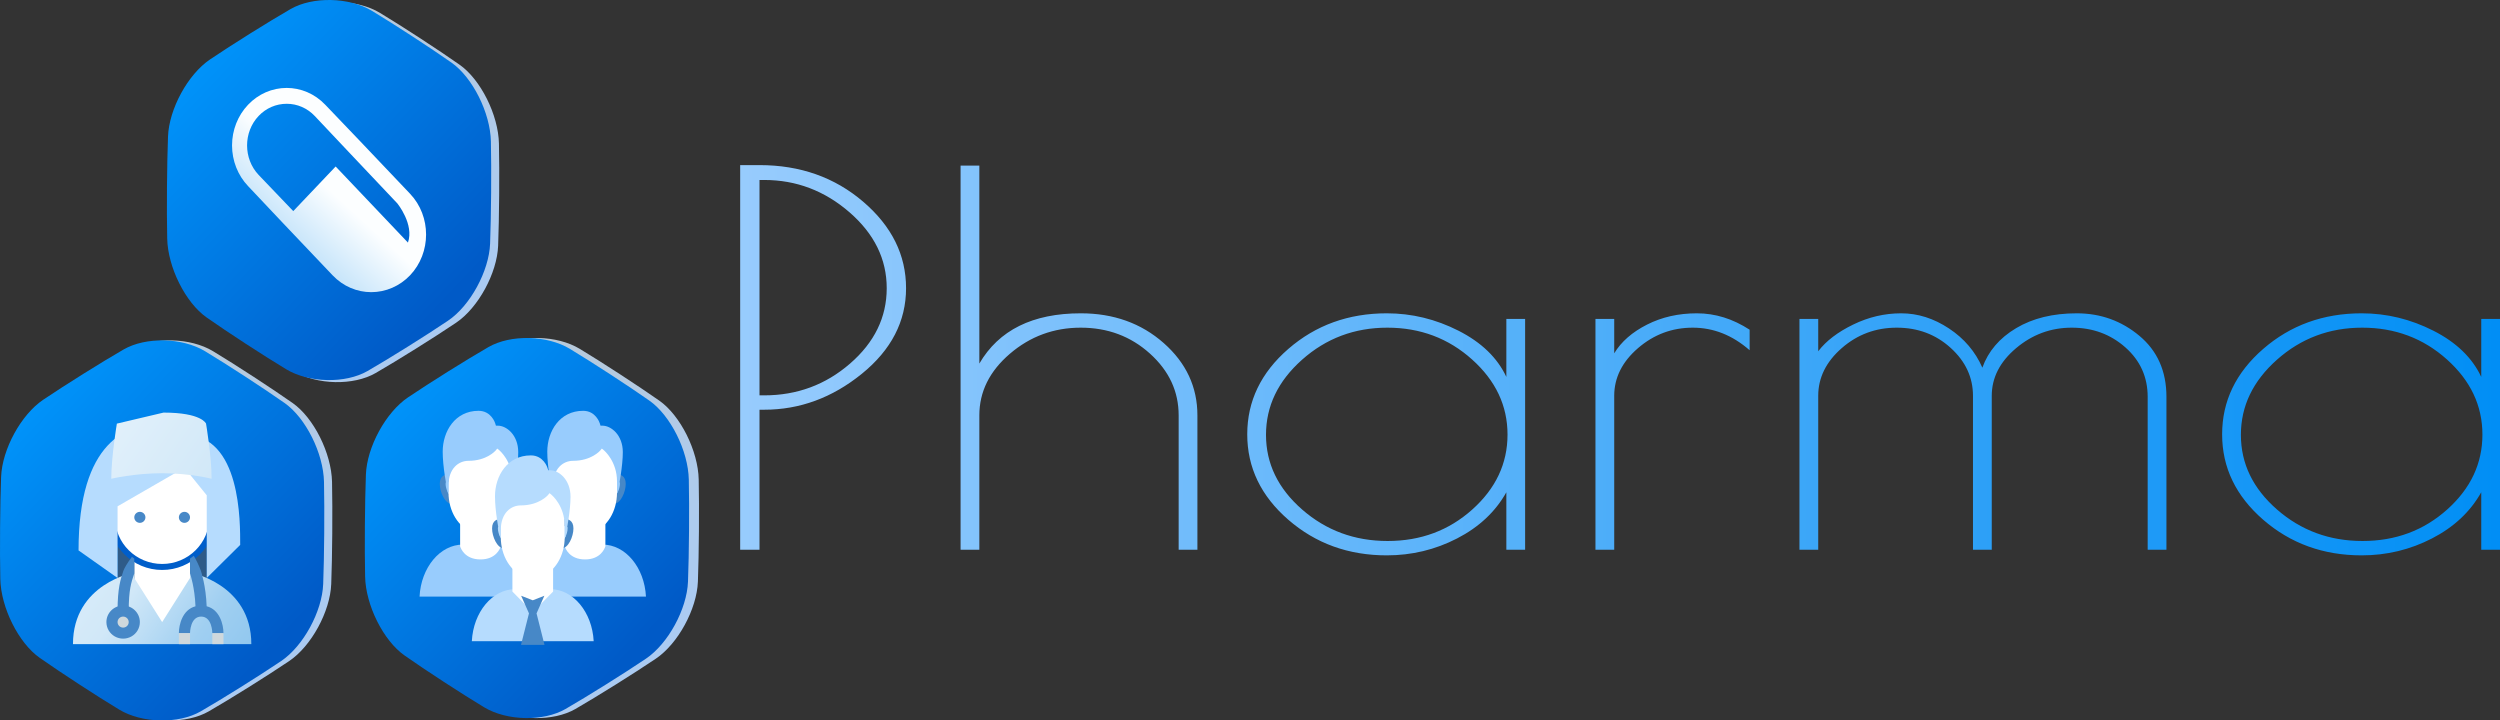 <?xml version="1.0" standalone="no"?><!-- Generator: Gravit.io --><svg xmlns="http://www.w3.org/2000/svg" xmlns:xlink="http://www.w3.org/1999/xlink" style="isolation:isolate" viewBox="-12276.061 2183 416.398 120" width="416.398" height="120"><rect x="-12276.061" y="2183" width="416.398" height="120" fill="#333333" stroke="none"/><g id="Group"><g id="doctor"><linearGradient id="_lgradient_26" x1="12.256%" y1="3.039%" x2="81.981%" y2="82.122%"><stop offset="0%" stop-opacity="1" style="stop-color:rgb(188,201,210)"/><stop offset="100%" stop-opacity="1" style="stop-color:rgb(171,203,242)"/></linearGradient><path d=" M -12227.902 2293.11 L -12227.902 2293.11 C -12231.595 2295.599 -12237.593 2299.35 -12241.288 2301.482 L -12241.288 2301.482 C -12244.982 2303.614 -12251.064 2303.485 -12254.86 2301.193 L -12254.86 2301.193 C -12258.656 2298.902 -12264.594 2295.036 -12268.111 2292.566 L -12268.111 2292.566 C -12271.629 2290.095 -12274.568 2284.209 -12274.671 2279.43 L -12274.671 2279.43 C -12274.774 2274.651 -12274.714 2267.034 -12274.537 2262.431 L -12274.537 2262.431 C -12274.361 2257.828 -12271.219 2252.071 -12267.526 2249.583 L -12267.526 2249.583 C -12263.832 2247.095 -12257.835 2243.344 -12254.14 2241.212 L -12254.14 2241.212 C -12250.446 2239.08 -12244.364 2239.209 -12240.568 2241.5 L -12240.568 2241.5 C -12236.772 2243.791 -12230.834 2247.657 -12227.317 2250.128 L -12227.317 2250.128 C -12223.799 2252.598 -12220.86 2258.484 -12220.757 2263.264 L -12220.757 2263.264 C -12220.654 2268.043 -12220.714 2275.66 -12220.89 2280.263 L -12220.89 2280.263 C -12221.067 2284.865 -12224.209 2290.622 -12227.902 2293.11 Z " fill="url(#_lgradient_26)"/><linearGradient id="_lgradient_27" x1="12.256%" y1="3.039%" x2="81.981%" y2="82.122%"><stop offset="0%" stop-opacity="1" style="stop-color:rgb(0,153,255)"/><stop offset="100%" stop-opacity="1" style="stop-color:rgb(0,90,199)"/></linearGradient><path d=" M -12229.241 2293.11 L -12229.241 2293.11 C -12232.934 2295.599 -12238.932 2299.35 -12242.627 2301.482 L -12242.627 2301.482 C -12246.321 2303.614 -12252.403 2303.485 -12256.199 2301.193 L -12256.199 2301.193 C -12259.995 2298.902 -12265.933 2295.036 -12269.45 2292.566 L -12269.45 2292.566 C -12272.968 2290.095 -12275.907 2284.209 -12276.01 2279.43 L -12276.01 2279.43 C -12276.113 2274.651 -12276.053 2267.034 -12275.877 2262.431 L -12275.877 2262.431 C -12275.7 2257.828 -12272.558 2252.071 -12268.865 2249.583 L -12268.865 2249.583 C -12265.172 2247.095 -12259.174 2243.344 -12255.479 2241.212 L -12255.479 2241.212 C -12251.785 2239.08 -12245.703 2239.209 -12241.907 2241.5 L -12241.907 2241.5 C -12238.111 2243.791 -12232.173 2247.657 -12228.656 2250.128 L -12228.656 2250.128 C -12225.138 2252.598 -12222.199 2258.484 -12222.096 2263.264 L -12222.096 2263.264 C -12221.993 2268.043 -12222.053 2275.66 -12222.23 2280.263 L -12222.23 2280.263 C -12222.406 2284.865 -12225.548 2290.622 -12229.241 2293.11 Z " fill="url(#_lgradient_27)"/><g id="Group"><path d=" M -12256.48 2263.659 L -12241.626 2263.659 L -12241.626 2280.188 L -12256.48 2280.188 L -12256.48 2263.659 Z " fill="rgb(46,91,136)"/><path d=" M -12253.695 2273.76 L -12244.411 2273.76 L -12244.411 2287.535 L -12253.695 2287.535 L -12253.695 2273.76 Z " fill="rgb(255,255,255)"/><path d=" M -12240.697 2262.741 C -12240.697 2255.727 -12257.409 2258.174 -12257.409 2262.741 L -12257.409 2269.169 C -12257.409 2273.735 -12253.67 2277.433 -12249.053 2277.433 C -12244.436 2277.433 -12240.697 2273.735 -12240.697 2269.169 L -12240.697 2262.741 Z " fill="rgb(255,255,255)" vector-effect="non-scaling-stroke" stroke-width="1" stroke="rgb(0,94,202)" stroke-linejoin="miter" stroke-linecap="butt" stroke-miterlimit="4"/><path d=" M -12249.169 2253.558 C -12254.808 2253.558 -12262.979 2256.42 -12262.979 2274.678 L -12256.48 2279.27 L -12256.48 2267.332 L -12245.339 2260.904 L -12241.626 2265.495 L -12241.626 2279.27 L -12236.055 2273.76 C -12236.055 2270.066 -12235.87 2255.394 -12245.456 2255.394 L -12246.384 2253.558 L -12249.169 2253.558 Z " fill="rgb(182,220,254)"/><path d=" M -12246.268 2269.169 C -12246.268 2268.664 -12245.85 2268.25 -12245.339 2268.25 C -12244.829 2268.25 -12244.411 2268.664 -12244.411 2269.169 C -12244.411 2269.674 -12244.829 2270.087 -12245.339 2270.087 C -12245.85 2270.087 -12246.268 2269.674 -12246.268 2269.169 Z  M -12253.695 2269.169 C -12253.695 2269.674 -12253.277 2270.087 -12252.767 2270.087 C -12252.256 2270.087 -12251.838 2269.674 -12251.838 2269.169 C -12251.838 2268.664 -12252.256 2268.25 -12252.767 2268.25 C -12253.277 2268.25 -12253.695 2268.664 -12253.695 2269.169 Z " fill="rgb(71,136,199)"/><linearGradient id="_lgradient_28" x1="161.095%" y1="141.622%" x2="-58.286%" y2="-57.643%"><stop offset="0%" stop-opacity="1" style="stop-color:rgb(103,178,232)"/><stop offset="33.043%" stop-opacity="1" style="stop-color:rgb(160,207,241)"/><stop offset="46.522%" stop-opacity="1" style="stop-color:rgb(209,232,248)"/><stop offset="100%" stop-opacity="1" style="stop-color:rgb(255,255,255)"/></linearGradient><path d=" M -12241.742 2253.558 C -12241.742 2253.558 -12242.438 2251.721 -12248.821 2251.721 C -12248.821 2251.721 -12256.596 2253.558 -12256.596 2253.558 C -12256.596 2253.558 -12257.525 2259.067 -12257.525 2262.741 C -12257.525 2262.741 -12253.695 2261.822 -12249.053 2261.822 C -12244.411 2261.822 -12240.814 2262.741 -12240.814 2262.741 C -12240.814 2259.067 -12241.742 2253.558 -12241.742 2253.558 Z  M -12234.199 2290.29 L -12263.907 2290.29 C -12263.907 2280.174 -12253.695 2278.352 -12253.695 2278.352 L -12253.695 2279.27 L -12249.053 2286.616 L -12244.411 2279.27 L -12244.411 2278.352 C -12244.411 2278.352 -12234.199 2280.209 -12234.199 2290.29 Z " fill="url(#_lgradient_28)"/><path d=" M -12241.641 2283.976 C -12241.757 2280.608 -12242.565 2278.169 -12242.616 2278.022 C -12242.938 2277.174 -12243.328 2276.354 -12243.783 2275.568 C -12243.987 2275.734 -12244.194 2275.894 -12244.411 2276.038 L -12244.411 2278.523 C -12244.396 2278.563 -12244.379 2278.602 -12244.365 2278.643 C -12244.356 2278.668 -12243.617 2280.902 -12243.501 2283.984 C -12245.663 2284.55 -12246.268 2287.051 -12246.268 2288.453 L -12244.411 2288.457 C -12244.411 2288.342 -12244.371 2285.698 -12242.554 2285.698 C -12240.737 2285.698 -12240.697 2288.342 -12240.697 2288.453 L -12238.841 2288.453 C -12238.841 2287.043 -12239.453 2284.529 -12241.641 2283.976 Z  M -12253.695 2276.041 C -12253.83 2275.952 -12253.956 2275.845 -12254.087 2275.747 C -12254.867 2276.759 -12255.377 2277.688 -12255.504 2278.061 C -12255.984 2279.485 -12256.48 2280.96 -12256.48 2284.78 C -12256.48 2285.285 -12256.062 2285.698 -12255.552 2285.698 C -12255.041 2285.698 -12254.623 2285.285 -12254.623 2284.78 C -12254.623 2281.254 -12254.196 2279.987 -12253.741 2278.642 C -12253.729 2278.603 -12253.713 2278.564 -12253.695 2278.527 L -12253.695 2276.041 Z " fill="rgb(71,136,199)"/><path d=" M -12252.767 2286.616 C -12252.767 2287.601 -12253.298 2288.511 -12254.16 2289.003 C -12255.023 2289.495 -12256.085 2289.494 -12256.947 2289.002 C -12257.808 2288.509 -12258.339 2287.599 -12258.339 2286.615 C -12258.338 2285.093 -12257.091 2283.859 -12255.552 2283.86 C -12254.013 2283.86 -12252.766 2285.094 -12252.767 2286.616 L -12252.767 2286.616 Z " fill="rgb(71,136,199)"/><path d=" M -12244.411 2290.29 L -12246.268 2290.29 L -12246.268 2288.453 L -12244.411 2288.453 L -12244.411 2290.29 Z  M -12238.841 2288.453 L -12240.697 2288.453 L -12240.697 2290.29 L -12238.841 2290.29 L -12238.841 2288.453 Z  M -12255.552 2287.535 C -12255.039 2287.535 -12254.623 2287.124 -12254.623 2286.616 C -12254.623 2286.109 -12255.039 2285.698 -12255.552 2285.698 C -12256.067 2285.698 -12256.48 2286.107 -12256.48 2286.616 C -12256.48 2287.126 -12256.067 2287.535 -12255.552 2287.535 Z " fill="rgb(207,216,220)"/></g></g><g id="pharmacy"><linearGradient id="_lgradient_29" x1="12.256%" y1="3.039%" x2="81.981%" y2="82.122%"><stop offset="0%" stop-opacity="1" style="stop-color:rgb(188,201,210)"/><stop offset="100%" stop-opacity="1" style="stop-color:rgb(171,203,242)"/></linearGradient><path d=" M -12200.103 2236.758 L -12200.103 2236.758 C -12203.796 2239.247 -12209.794 2242.998 -12213.488 2245.13 L -12213.488 2245.13 C -12217.182 2247.262 -12223.264 2247.133 -12227.06 2244.841 L -12227.06 2244.841 C -12230.856 2242.55 -12236.794 2238.684 -12240.311 2236.214 L -12240.311 2236.214 C -12243.829 2233.743 -12246.769 2227.857 -12246.872 2223.078 L -12246.872 2223.078 C -12246.975 2218.298 -12246.915 2210.681 -12246.738 2206.079 L -12246.738 2206.079 C -12246.561 2201.476 -12243.419 2195.719 -12239.726 2193.231 L -12239.726 2193.231 C -12236.033 2190.743 -12230.035 2186.992 -12226.34 2184.86 L -12226.34 2184.86 C -12222.646 2182.728 -12216.565 2182.857 -12212.769 2185.148 L -12212.769 2185.148 C -12208.973 2187.439 -12203.035 2191.305 -12199.517 2193.776 L -12199.517 2193.776 C -12195.999 2196.246 -12193.06 2202.132 -12192.957 2206.912 L -12192.957 2206.912 C -12192.854 2211.691 -12192.914 2219.308 -12193.091 2223.911 L -12193.091 2223.911 C -12193.268 2228.513 -12196.409 2234.27 -12200.103 2236.758 Z " fill="url(#_lgradient_29)"/><linearGradient id="_lgradient_30" x1="12.256%" y1="3.039%" x2="81.981%" y2="82.122%"><stop offset="0%" stop-opacity="1" style="stop-color:rgb(0,153,255)"/><stop offset="100%" stop-opacity="1" style="stop-color:rgb(0,90,199)"/></linearGradient><path d=" M -12201.442 2236.417 L -12201.442 2236.417 C -12205.135 2238.905 -12211.133 2242.656 -12214.827 2244.788 L -12214.827 2244.788 C -12218.522 2246.92 -12224.603 2246.791 -12228.399 2244.5 L -12228.399 2244.5 C -12232.195 2242.209 -12238.133 2238.343 -12241.651 2235.872 L -12241.651 2235.872 C -12245.168 2233.402 -12248.108 2227.516 -12248.211 2222.736 L -12248.211 2222.736 C -12248.314 2217.957 -12248.254 2210.34 -12248.077 2205.737 L -12248.077 2205.737 C -12247.9 2201.135 -12244.758 2195.378 -12241.065 2192.89 L -12241.065 2192.89 C -12237.372 2190.401 -12231.374 2186.65 -12227.68 2184.518 L -12227.68 2184.518 C -12223.985 2182.386 -12217.904 2182.515 -12214.108 2184.807 L -12214.108 2184.807 C -12210.312 2187.098 -12204.374 2190.964 -12200.856 2193.434 L -12200.856 2193.434 C -12197.338 2195.905 -12194.399 2201.791 -12194.296 2206.57 L -12194.296 2206.57 C -12194.193 2211.349 -12194.253 2218.966 -12194.43 2223.569 L -12194.43 2223.569 C -12194.607 2228.172 -12197.749 2233.929 -12201.442 2236.417 Z " fill="url(#_lgradient_30)"/><linearGradient id="_lgradient_31" x1="188.67%" y1="-100.981%" x2="-85.925%" y2="206.017%"><stop offset="0%" stop-opacity="1" style="stop-color:rgb(255,255,255)"/><stop offset="18.696%" stop-opacity="1" style="stop-color:rgb(253,253,253)"/><stop offset="37.391%" stop-opacity="1" style="stop-color:rgb(252,254,255)"/><stop offset="46.747%" stop-opacity="1" style="stop-color:rgb(252,254,255)"/><stop offset="49.919%" stop-opacity="1" style="stop-color:rgb(252,254,255)"/><stop offset="62.77%" stop-opacity="1" style="stop-color:rgb(159,210,247)"/><stop offset="81.304%" stop-opacity="1" style="stop-color:rgb(163,212,247)"/><stop offset="99.191%" stop-opacity="1" style="stop-color:rgb(130,197,244)"/><stop offset="100%" stop-opacity="1" style="stop-color:rgb(128,196,244)"/></linearGradient><path d=" M -12228.314 2197.645 C -12225.985 2197.645 -12223.661 2198.583 -12221.881 2200.452 C -12221.655 2200.695 -12218.787 2203.668 -12216.114 2206.48 L -12207.76 2215.272 C -12204.205 2219.013 -12204.205 2225.113 -12207.76 2228.854 C -12209.479 2230.655 -12211.806 2231.664 -12214.232 2231.662 C -12216.561 2231.662 -12218.885 2230.724 -12220.665 2228.854 C -12220.945 2228.554 -12225.117 2224.168 -12229.019 2220.061 C -12231.702 2217.238 -12234.507 2214.244 -12234.747 2213.992 C -12236.454 2212.197 -12237.413 2209.761 -12237.413 2207.221 C -12237.413 2204.682 -12236.454 2202.246 -12234.747 2200.451 C -12233.042 2198.652 -12230.727 2197.643 -12228.314 2197.645 Z  M -12228.314 2200.287 C -12230.074 2200.287 -12231.737 2201 -12232.982 2202.31 C -12235.551 2205.014 -12235.546 2209.43 -12232.982 2212.136 C -12232.741 2212.388 -12229.898 2215.341 -12227.216 2218.163 L -12220.155 2210.731 L -12208.113 2223.406 C -12207.049 2220.356 -12209.877 2216.883 -12209.877 2216.883 L -12217.919 2208.379 C -12220.592 2205.566 -12223.421 2202.547 -12223.646 2202.31 C -12224.883 2201.007 -12226.564 2200.278 -12228.314 2200.287 Z " fill="url(#_lgradient_31)"/></g><g id="citicen"><linearGradient id="_lgradient_32" x1="12.256%" y1="3.039%" x2="81.981%" y2="82.122%"><stop offset="0%" stop-opacity="1" style="stop-color:rgb(188,201,210)"/><stop offset="100%" stop-opacity="1" style="stop-color:rgb(171,203,242)"/></linearGradient><path d=" M -12166.831 2292.714 L -12166.831 2292.714 C -12170.524 2295.202 -12176.522 2298.953 -12180.216 2301.085 L -12180.216 2301.085 C -12183.911 2303.217 -12189.992 2303.088 -12193.788 2300.797 L -12193.788 2300.797 C -12197.584 2298.506 -12203.522 2294.64 -12207.04 2292.169 L -12207.04 2292.169 C -12210.557 2289.699 -12213.497 2283.813 -12213.6 2279.033 L -12213.6 2279.033 C -12213.703 2274.254 -12213.643 2266.637 -12213.466 2262.034 L -12213.466 2262.034 C -12213.289 2257.432 -12210.147 2251.675 -12206.454 2249.187 L -12206.454 2249.187 C -12202.761 2246.699 -12196.763 2242.947 -12193.069 2240.815 L -12193.069 2240.815 C -12189.374 2238.683 -12183.293 2238.812 -12179.497 2241.104 L -12179.497 2241.104 C -12175.701 2243.395 -12169.763 2247.261 -12166.245 2249.731 L -12166.245 2249.731 C -12162.727 2252.202 -12159.788 2258.088 -12159.685 2262.867 L -12159.685 2262.867 C -12159.582 2267.647 -12159.642 2275.264 -12159.819 2279.866 L -12159.819 2279.866 C -12159.996 2284.469 -12163.138 2290.226 -12166.831 2292.714 Z " fill="url(#_lgradient_32)"/><linearGradient id="_lgradient_33" x1="12.256%" y1="3.039%" x2="81.981%" y2="82.122%"><stop offset="0%" stop-opacity="1" style="stop-color:rgb(0,153,255)"/><stop offset="100%" stop-opacity="1" style="stop-color:rgb(0,90,199)"/></linearGradient><path d=" M -12168.479 2292.714 L -12168.479 2292.714 C -12172.173 2295.202 -12178.17 2298.953 -12181.865 2301.085 L -12181.865 2301.085 C -12185.559 2303.217 -12191.641 2303.088 -12195.437 2300.797 L -12195.437 2300.797 C -12199.233 2298.506 -12205.171 2294.64 -12208.688 2292.169 L -12208.688 2292.169 C -12212.206 2289.699 -12215.146 2283.813 -12215.248 2279.033 L -12215.248 2279.033 C -12215.351 2274.254 -12215.291 2266.637 -12215.115 2262.034 L -12215.115 2262.034 C -12214.938 2257.432 -12211.796 2251.675 -12208.103 2249.187 L -12208.103 2249.187 C -12204.41 2246.699 -12198.412 2242.947 -12194.717 2240.815 L -12194.717 2240.815 C -12191.023 2238.683 -12184.942 2238.812 -12181.145 2241.104 L -12181.145 2241.104 C -12177.349 2243.395 -12171.412 2247.261 -12167.894 2249.731 L -12167.894 2249.731 C -12164.376 2252.202 -12161.437 2258.088 -12161.334 2262.867 L -12161.334 2262.867 C -12161.231 2267.647 -12161.291 2275.264 -12161.468 2279.866 L -12161.468 2279.866 C -12161.644 2284.469 -12164.786 2290.226 -12168.479 2292.714 Z " fill="url(#_lgradient_33)"/><path d=" M -12206.181 2282.367 C -12205.933 2277.538 -12202.78 2273.703 -12198.939 2273.703 L -12193.132 2273.703 C -12189.291 2273.703 -12186.138 2277.538 -12185.889 2282.367 L -12206.181 2282.367 Z " fill="rgb(152,204,253)"/><path d=" M -12196.035 2276.178 C -12198.617 2276.178 -12199.309 2274.371 -12199.423 2273.993 L -12199.423 2269.685 L -12192.648 2269.685 L -12192.648 2273.993 C -12192.765 2274.375 -12193.453 2276.178 -12196.035 2276.178 Z " fill="rgb(255,255,255)"/><path d=" M -12188.762 2282.367 C -12188.513 2277.538 -12185.36 2273.703 -12181.519 2273.703 L -12175.712 2273.703 C -12171.871 2273.703 -12168.718 2277.538 -12168.47 2282.367 L -12188.762 2282.367 Z " fill="rgb(152,204,253)"/><path d=" M -12178.616 2276.178 C -12181.198 2276.178 -12181.89 2274.371 -12182.003 2273.993 L -12182.003 2269.685 L -12175.228 2269.685 L -12175.228 2273.993 C -12175.346 2274.375 -12176.034 2276.178 -12178.616 2276.178 Z " fill="rgb(255,255,255)"/><path d=" M -12173.777 2266.277 C -12174.579 2266.277 -12175.228 2265.445 -12175.228 2264.42 C -12175.228 2263.395 -12174.579 2262.564 -12173.777 2262.564 C -12172.435 2262.564 -12172.325 2263.052 -12172.325 2263.593 C -12172.325 2264.715 -12173.059 2266.277 -12173.777 2266.277 Z  M -12183.454 2266.277 C -12184.173 2266.277 -12184.906 2264.715 -12184.906 2263.593 C -12184.906 2263.052 -12184.797 2262.564 -12183.454 2262.564 C -12182.653 2262.564 -12182.003 2263.395 -12182.003 2264.42 C -12182.003 2265.445 -12182.653 2266.277 -12183.454 2266.277 Z " fill="rgb(152,204,253)"/><path d=" M -12173.777 2263.182 C -12172.979 2263.182 -12172.835 2263.375 -12172.831 2263.375 C -12172.814 2263.446 -12172.806 2263.52 -12172.809 2263.593 C -12172.809 2264.488 -12173.418 2265.658 -12173.777 2265.658 C -12174.309 2265.658 -12174.745 2265.101 -12174.745 2264.42 C -12174.745 2263.739 -12174.309 2263.182 -12173.777 2263.182 Z  M -12183.454 2263.182 C -12182.922 2263.182 -12182.487 2263.739 -12182.487 2264.42 C -12182.487 2265.101 -12182.922 2265.658 -12183.454 2265.658 C -12183.813 2265.658 -12184.422 2264.488 -12184.422 2263.593 C -12184.422 2263.457 -12184.403 2263.385 -12184.4 2263.375 C -12184.396 2263.375 -12184.252 2263.182 -12183.454 2263.182 Z  M -12173.777 2261.945 C -12174.846 2261.945 -12175.712 2263.053 -12175.712 2264.42 C -12175.712 2265.787 -12174.846 2266.896 -12173.777 2266.896 C -12172.707 2266.896 -12171.841 2264.961 -12171.841 2263.593 C -12171.841 2262.229 -12172.707 2261.945 -12173.777 2261.945 Z  M -12183.454 2261.945 C -12184.524 2261.945 -12185.39 2262.229 -12185.39 2263.593 C -12185.39 2264.961 -12184.524 2266.896 -12183.454 2266.896 C -12182.385 2266.896 -12181.519 2265.787 -12181.519 2264.42 C -12181.519 2263.053 -12182.385 2261.945 -12183.454 2261.945 Z " fill="rgb(71,136,199)"/><path d=" M -12178.616 2272.465 C -12179.006 2272.461 -12179.376 2272.236 -12179.625 2271.851 L -12179.727 2271.692 L -12179.881 2271.642 C -12182.264 2270.904 -12183.941 2268.174 -12183.938 2265.039 L -12183.938 2258.531 C -12183.938 2256.922 -12182.913 2255.61 -12181.654 2255.61 L -12175.577 2255.61 C -12174.318 2255.61 -12173.293 2256.922 -12173.293 2258.531 L -12173.293 2265.039 C -12173.293 2268.183 -12174.964 2270.893 -12177.349 2271.643 L -12177.504 2271.692 L -12177.606 2271.851 C -12177.855 2272.237 -12178.225 2272.461 -12178.616 2272.465 Z " fill="rgb(255,255,255)"/><path d=" M -12173.293 2265.039 L -12173.293 2263.182 C -12173.293 2259.837 -12175.41 2258.052 -12175.5 2257.975 L -12175.822 2257.714 L -12176.097 2258.048 C -12176.109 2258.062 -12177.561 2259.754 -12180.612 2259.754 C -12182.267 2259.754 -12183.938 2261.026 -12183.938 2263.859 L -12183.938 2265.039 L -12184.052 2265.039 C -12184.294 2263.878 -12184.906 2260.682 -12184.906 2258.231 C -12184.906 2254.848 -12182.853 2251.424 -12178.933 2251.424 C -12176.831 2251.424 -12176.188 2253.42 -12176.162 2253.503 L -12176.041 2253.894 L -12175.712 2253.899 C -12174.291 2253.899 -12172.325 2255.432 -12172.325 2258.313 C -12172.325 2260.557 -12172.942 2263.846 -12173.184 2265.039 L -12173.293 2265.039 Z " fill="rgb(152,204,253)"/><path d=" M -12191.197 2266.277 C -12191.998 2266.277 -12192.648 2265.445 -12192.648 2264.42 C -12192.648 2263.395 -12191.998 2262.564 -12191.197 2262.564 C -12189.854 2262.564 -12189.745 2263.052 -12189.745 2263.593 C -12189.745 2264.715 -12190.478 2266.277 -12191.197 2266.277 Z  M -12200.874 2266.277 C -12201.592 2266.277 -12202.326 2264.715 -12202.326 2263.593 C -12202.326 2263.052 -12202.217 2262.564 -12200.874 2262.564 C -12200.073 2262.564 -12199.423 2263.395 -12199.423 2264.42 C -12199.423 2265.445 -12200.073 2266.277 -12200.874 2266.277 Z " fill="rgb(152,204,253)"/><path d=" M -12191.197 2263.182 C -12190.399 2263.182 -12190.255 2263.375 -12190.251 2263.375 C -12190.234 2263.446 -12190.226 2263.52 -12190.229 2263.593 C -12190.229 2264.488 -12190.838 2265.658 -12191.197 2265.658 C -12191.729 2265.658 -12192.164 2265.101 -12192.164 2264.42 C -12192.164 2263.739 -12191.729 2263.182 -12191.197 2263.182 Z  M -12200.874 2263.182 C -12200.342 2263.182 -12199.906 2263.739 -12199.906 2264.42 C -12199.906 2265.101 -12200.342 2265.658 -12200.874 2265.658 C -12201.233 2265.658 -12201.842 2264.488 -12201.842 2263.593 C -12201.842 2263.457 -12201.823 2263.385 -12201.82 2263.375 C -12201.816 2263.375 -12201.672 2263.182 -12200.874 2263.182 Z  M -12191.197 2261.945 C -12192.266 2261.945 -12193.132 2263.053 -12193.132 2264.42 C -12193.132 2265.787 -12192.266 2266.896 -12191.197 2266.896 C -12190.127 2266.896 -12189.261 2264.961 -12189.261 2263.593 C -12189.261 2262.229 -12190.127 2261.945 -12191.197 2261.945 Z  M -12200.874 2261.945 C -12201.944 2261.945 -12202.81 2262.229 -12202.81 2263.593 C -12202.81 2264.961 -12201.944 2266.896 -12200.874 2266.896 C -12199.805 2266.896 -12198.939 2265.787 -12198.939 2264.42 C -12198.939 2263.053 -12199.805 2261.945 -12200.874 2261.945 Z " fill="rgb(71,136,199)"/><path d=" M -12196.035 2272.465 C -12196.426 2272.461 -12196.796 2272.236 -12197.045 2271.851 L -12197.146 2271.692 L -12197.301 2271.642 C -12199.684 2270.904 -12201.361 2268.174 -12201.358 2265.039 L -12201.358 2258.531 C -12201.358 2256.922 -12200.333 2255.61 -12199.074 2255.61 L -12192.997 2255.61 C -12191.738 2255.61 -12190.713 2256.922 -12190.713 2258.531 L -12190.713 2265.039 C -12190.713 2268.183 -12192.384 2270.893 -12194.769 2271.643 L -12194.923 2271.692 L -12195.026 2271.851 C -12195.275 2272.237 -12195.645 2272.461 -12196.035 2272.465 Z " fill="rgb(255,255,255)"/><path d=" M -12190.713 2265.039 L -12190.713 2263.182 C -12190.713 2259.837 -12192.83 2258.052 -12192.92 2257.975 L -12193.241 2257.714 L -12193.517 2258.048 C -12193.529 2258.062 -12194.981 2259.754 -12198.032 2259.754 C -12199.687 2259.754 -12201.358 2261.026 -12201.358 2263.859 L -12201.358 2265.039 L -12201.471 2265.039 C -12201.713 2263.878 -12202.326 2260.682 -12202.326 2258.231 C -12202.326 2254.848 -12200.273 2251.424 -12196.353 2251.424 C -12194.251 2251.424 -12193.608 2253.42 -12193.582 2253.503 L -12193.461 2253.894 L -12193.132 2253.899 C -12191.71 2253.899 -12189.745 2255.432 -12189.745 2258.313 C -12189.745 2260.557 -12190.361 2263.846 -12190.603 2265.039 L -12190.713 2265.039 Z " fill="rgb(152,204,253)"/><path d=" M -12197.472 2289.793 C -12197.223 2284.964 -12194.07 2281.129 -12190.229 2281.129 L -12184.422 2281.129 C -12180.581 2281.129 -12177.428 2284.964 -12177.179 2289.793 L -12197.472 2289.793 Z " fill="rgb(182,220,254)"/><path d=" M -12190.713 2281.53 L -12190.713 2277.416 L -12183.938 2277.416 L -12183.938 2281.53 L -12187.326 2284.973 L -12190.713 2281.53 Z " fill="rgb(255,255,255)"/><path d=" M -12185.39 2282.227 L -12187.326 2282.986 L -12189.261 2282.227 L -12187.956 2285.161 L -12189.283 2290.412 L -12185.368 2290.412 L -12186.694 2285.162 L -12185.39 2282.227 Z " fill="rgb(71,136,199)"/><path d=" M -12182.487 2273.703 C -12183.288 2273.703 -12183.938 2272.872 -12183.938 2271.846 C -12183.938 2270.821 -12183.288 2269.99 -12182.487 2269.99 C -12181.144 2269.99 -12181.035 2270.479 -12181.035 2271.02 C -12181.035 2272.141 -12181.769 2273.703 -12182.487 2273.703 Z  M -12192.164 2273.703 C -12192.882 2273.703 -12193.616 2272.141 -12193.616 2271.02 C -12193.616 2270.479 -12193.507 2269.99 -12192.164 2269.99 C -12191.363 2269.99 -12190.713 2270.821 -12190.713 2271.846 C -12190.713 2272.872 -12191.363 2273.703 -12192.164 2273.703 Z " fill="rgb(182,220,254)"/><path d=" M -12182.487 2270.609 C -12181.689 2270.609 -12181.545 2270.802 -12181.541 2270.802 C -12181.524 2270.872 -12181.516 2270.946 -12181.519 2271.02 C -12181.519 2271.915 -12182.128 2273.084 -12182.487 2273.084 C -12183.019 2273.084 -12183.454 2272.527 -12183.454 2271.846 C -12183.454 2271.166 -12183.019 2270.609 -12182.487 2270.609 Z  M -12192.164 2270.609 C -12191.632 2270.609 -12191.197 2271.166 -12191.197 2271.846 C -12191.197 2272.527 -12191.632 2273.084 -12192.164 2273.084 C -12192.523 2273.084 -12193.132 2271.915 -12193.132 2271.02 C -12193.132 2270.883 -12193.113 2270.812 -12193.11 2270.802 C -12193.106 2270.802 -12192.962 2270.609 -12192.164 2270.609 Z  M -12182.487 2269.371 C -12183.556 2269.371 -12184.422 2270.479 -12184.422 2271.846 C -12184.422 2273.214 -12183.556 2274.322 -12182.487 2274.322 C -12181.417 2274.322 -12180.551 2272.387 -12180.551 2271.02 C -12180.551 2269.656 -12181.417 2269.371 -12182.487 2269.371 Z  M -12192.164 2269.371 C -12193.234 2269.371 -12194.1 2269.656 -12194.1 2271.02 C -12194.1 2272.387 -12193.234 2274.322 -12192.164 2274.322 C -12191.095 2274.322 -12190.229 2273.214 -12190.229 2271.846 C -12190.229 2270.479 -12191.095 2269.371 -12192.164 2269.371 Z " fill="rgb(71,136,199)"/><path d=" M -12187.326 2279.892 C -12187.716 2279.887 -12188.086 2279.663 -12188.335 2279.278 L -12188.437 2279.118 L -12188.591 2279.069 C -12190.974 2278.331 -12192.651 2275.601 -12192.648 2272.465 L -12192.648 2265.957 C -12192.648 2264.348 -12191.623 2263.036 -12190.364 2263.036 L -12184.287 2263.036 C -12183.028 2263.036 -12182.003 2264.348 -12182.003 2265.957 L -12182.003 2272.465 C -12182.003 2275.609 -12183.674 2278.32 -12186.059 2279.07 L -12186.214 2279.118 L -12186.316 2279.278 C -12186.565 2279.663 -12186.935 2279.888 -12187.326 2279.892 Z " fill="rgb(255,255,255)"/><path d=" M -12182.003 2272.465 L -12182.003 2270.609 C -12182.003 2267.263 -12184.12 2265.478 -12184.21 2265.402 L -12184.532 2265.14 L -12184.807 2265.475 C -12184.819 2265.488 -12186.271 2267.18 -12189.322 2267.18 C -12190.977 2267.18 -12192.648 2268.453 -12192.648 2271.286 L -12192.648 2272.465 L -12192.761 2272.465 C -12193.003 2271.304 -12193.616 2268.109 -12193.616 2265.658 C -12193.616 2262.274 -12191.563 2258.85 -12187.643 2258.85 C -12185.541 2258.85 -12184.898 2260.847 -12184.872 2260.93 L -12184.751 2261.321 L -12184.422 2261.326 C -12183.001 2261.326 -12181.035 2262.858 -12181.035 2265.74 C -12181.035 2267.984 -12181.652 2271.272 -12181.893 2272.465 L -12182.003 2272.465 Z " fill="rgb(182,220,254)"/></g><linearGradient id="_lgradient_34" x1="0%" y1="50%" x2="100%" y2="50%"><stop offset="0%" stop-opacity="1" style="stop-color:rgb(152,204,253)"/><stop offset="100%" stop-opacity="1" style="stop-color:rgb(0,142,245)"/></linearGradient><path d=" M -12152.78 2274.56 L -12152.78 2210.5 L -12149.558 2210.5 L -12149.558 2210.5 Q -12139.404 2210.5 -12132.276 2216.607 L -12132.276 2216.607 L -12132.276 2216.607 Q -12125.148 2222.714 -12125.148 2230.999 L -12125.148 2230.999 L -12125.148 2230.999 Q -12125.148 2239.284 -12132.52 2245.263 L -12132.52 2245.263 L -12132.52 2245.263 Q -12139.892 2251.242 -12148.777 2251.242 L -12148.777 2251.242 L -12149.558 2251.242 L -12149.558 2274.56 L -12152.78 2274.56 Z  M -12149.558 2212.977 L -12149.558 2248.851 L -12148.777 2248.851 L -12148.777 2248.851 Q -12140.575 2248.851 -12134.473 2243.555 L -12134.473 2243.555 L -12134.473 2243.555 Q -12128.37 2238.26 -12128.37 2230.999 L -12128.37 2230.999 L -12128.37 2230.999 Q -12128.37 2223.739 -12134.57 2218.358 L -12134.57 2218.358 L -12134.57 2218.358 Q -12140.771 2212.977 -12148.777 2212.977 L -12148.777 2212.977 L -12149.558 2212.977 Z  M -12112.943 2252.182 L -12112.943 2274.56 L -12116.067 2274.56 L -12116.067 2210.585 L -12112.943 2210.585 L -12112.943 2243.555 L -12112.943 2243.555 Q -12108.061 2235.185 -12096.051 2235.185 L -12096.051 2235.185 L -12096.051 2235.185 Q -12087.849 2235.185 -12082.235 2240.139 L -12082.235 2240.139 L -12082.235 2240.139 Q -12076.621 2245.093 -12076.621 2252.182 L -12076.621 2252.182 L -12076.621 2274.56 L -12079.745 2274.56 L -12079.745 2252.182 L -12079.745 2252.182 Q -12079.745 2246.203 -12084.53 2241.89 L -12084.53 2241.89 L -12084.53 2241.89 Q -12089.314 2237.576 -12096.051 2237.576 L -12096.051 2237.576 L -12096.051 2237.576 Q -12102.788 2237.576 -12107.866 2241.932 L -12107.866 2241.932 L -12107.866 2241.932 Q -12112.943 2246.288 -12112.943 2252.182 L -12112.943 2252.182 Z  M -12025.164 2236.124 L -12022.039 2236.124 L -12022.039 2274.56 L -12025.164 2274.56 L -12025.164 2264.994 L -12025.164 2264.994 Q -12027.898 2269.863 -12033.366 2272.681 L -12033.366 2272.681 L -12033.366 2272.681 Q -12038.834 2275.5 -12045.083 2275.5 L -12045.083 2275.5 L -12045.083 2275.5 Q -12054.651 2275.5 -12061.486 2269.564 L -12061.486 2269.564 L -12061.486 2269.564 Q -12068.321 2263.627 -12068.321 2255.342 L -12068.321 2255.342 L -12068.321 2255.342 Q -12068.321 2247.057 -12061.486 2241.121 L -12061.486 2241.121 L -12061.486 2241.121 Q -12054.651 2235.185 -12045.083 2235.185 L -12045.083 2235.185 L -12045.083 2235.185 Q -12038.834 2235.185 -12033.122 2238.089 L -12033.122 2238.089 L -12033.122 2238.089 Q -12027.41 2240.993 -12025.164 2245.776 L -12025.164 2245.776 L -12025.164 2236.124 Z  M -12065.197 2255.428 L -12065.197 2255.428 L -12065.197 2255.428 Q -12065.197 2262.602 -12059.192 2267.855 L -12059.192 2267.855 L -12059.192 2267.855 Q -12053.187 2273.108 -12044.936 2273.108 L -12044.936 2273.108 L -12044.936 2273.108 Q -12036.686 2273.108 -12030.827 2267.855 L -12030.827 2267.855 L -12030.827 2267.855 Q -12024.969 2262.602 -12024.969 2255.385 L -12024.969 2255.385 L -12024.969 2255.385 Q -12024.969 2248.168 -12030.876 2242.872 L -12030.876 2242.872 L -12030.876 2242.872 Q -12036.783 2237.576 -12044.985 2237.576 L -12044.985 2237.576 L -12044.985 2237.576 Q -12053.187 2237.576 -12059.192 2242.915 L -12059.192 2242.915 L -12059.192 2242.915 Q -12065.197 2248.253 -12065.197 2255.428 Z  M -11984.643 2241.334 L -11984.643 2241.334 Q -11988.939 2237.576 -11994.114 2237.576 L -11994.114 2237.576 L -11994.114 2237.576 Q -11999.289 2237.576 -12003.244 2240.993 L -12003.244 2240.993 L -12003.244 2240.993 Q -12007.198 2244.409 -12007.198 2248.936 L -12007.198 2248.936 L -12007.198 2274.56 L -12010.323 2274.56 L -12010.323 2236.124 L -12007.198 2236.124 L -12007.198 2241.847 L -12007.198 2241.847 Q -12005.441 2238.943 -12001.73 2237.064 L -12001.73 2237.064 L -12001.73 2237.064 Q -11998.02 2235.185 -11993.431 2235.185 L -11993.431 2235.185 L -11993.431 2235.185 Q -11988.842 2235.185 -11984.643 2237.918 L -11984.643 2237.918 L -11984.643 2241.334 Z  M -11945.88 2244.239 L -11945.88 2244.239 Q -11944.415 2240.139 -11940.265 2237.662 L -11940.265 2237.662 L -11940.265 2237.662 Q -11936.116 2235.185 -11930.159 2235.185 L -11930.159 2235.185 L -11930.159 2235.185 Q -11924.203 2235.185 -11919.712 2238.943 L -11919.712 2238.943 L -11919.712 2238.943 Q -11915.22 2242.701 -11915.22 2249.107 L -11915.22 2249.107 L -11915.22 2274.56 L -11918.345 2274.56 L -11918.345 2249.107 L -11918.345 2249.107 Q -11918.345 2244.153 -11922.055 2240.865 L -11922.055 2240.865 L -11922.055 2240.865 Q -11925.766 2237.576 -11930.989 2237.576 L -11930.989 2237.576 L -11930.989 2237.576 Q -11936.213 2237.576 -11940.265 2240.993 L -11940.265 2240.993 L -11940.265 2240.993 Q -11944.317 2244.409 -11944.317 2248.936 L -11944.317 2248.936 L -11944.317 2274.56 L -11947.442 2274.56 L -11947.442 2248.936 L -11947.442 2248.936 Q -11947.442 2244.324 -11951.152 2240.95 L -11951.152 2240.95 L -11951.152 2240.95 Q -11954.863 2237.576 -11960.135 2237.576 L -11960.135 2237.576 L -11960.135 2237.576 Q -11965.408 2237.576 -11969.313 2240.993 L -11969.313 2240.993 L -11969.313 2240.993 Q -11973.219 2244.409 -11973.219 2248.936 L -11973.219 2248.936 L -11973.219 2274.56 L -11976.344 2274.56 L -11976.344 2236.124 L -11973.219 2236.124 L -11973.219 2241.505 L -11973.219 2241.505 Q -11971.266 2238.943 -11967.409 2237.064 L -11967.409 2237.064 L -11967.409 2237.064 Q -11963.553 2235.185 -11959.403 2235.185 L -11959.403 2235.185 L -11959.403 2235.185 Q -11955.253 2235.185 -11951.445 2237.704 L -11951.445 2237.704 L -11951.445 2237.704 Q -11947.637 2240.224 -11945.88 2244.239 L -11945.88 2244.239 Z  M -11862.787 2236.124 L -11859.663 2236.124 L -11859.663 2274.56 L -11862.787 2274.56 L -11862.787 2264.994 L -11862.787 2264.994 Q -11865.521 2269.863 -11870.989 2272.681 L -11870.989 2272.681 L -11870.989 2272.681 Q -11876.457 2275.5 -11882.706 2275.5 L -11882.706 2275.5 L -11882.706 2275.5 Q -11892.275 2275.5 -11899.11 2269.564 L -11899.11 2269.564 L -11899.11 2269.564 Q -11905.945 2263.627 -11905.945 2255.342 L -11905.945 2255.342 L -11905.945 2255.342 Q -11905.945 2247.057 -11899.11 2241.121 L -11899.11 2241.121 L -11899.11 2241.121 Q -11892.275 2235.185 -11882.706 2235.185 L -11882.706 2235.185 L -11882.706 2235.185 Q -11876.457 2235.185 -11870.745 2238.089 L -11870.745 2238.089 L -11870.745 2238.089 Q -11865.033 2240.993 -11862.787 2245.776 L -11862.787 2245.776 L -11862.787 2236.124 Z  M -11902.82 2255.428 L -11902.82 2255.428 L -11902.82 2255.428 Q -11902.82 2262.602 -11896.815 2267.855 L -11896.815 2267.855 L -11896.815 2267.855 Q -11890.81 2273.108 -11882.56 2273.108 L -11882.56 2273.108 L -11882.56 2273.108 Q -11874.309 2273.108 -11868.451 2267.855 L -11868.451 2267.855 L -11868.451 2267.855 Q -11862.592 2262.602 -11862.592 2255.385 L -11862.592 2255.385 L -11862.592 2255.385 Q -11862.592 2248.168 -11868.499 2242.872 L -11868.499 2242.872 L -11868.499 2242.872 Q -11874.407 2237.576 -11882.608 2237.576 L -11882.608 2237.576 L -11882.608 2237.576 Q -11890.81 2237.576 -11896.815 2242.915 L -11896.815 2242.915 L -11896.815 2242.915 Q -11902.82 2248.253 -11902.82 2255.428 Z " fill-rule="evenodd" fill="url(#_lgradient_34)"/></g></svg>